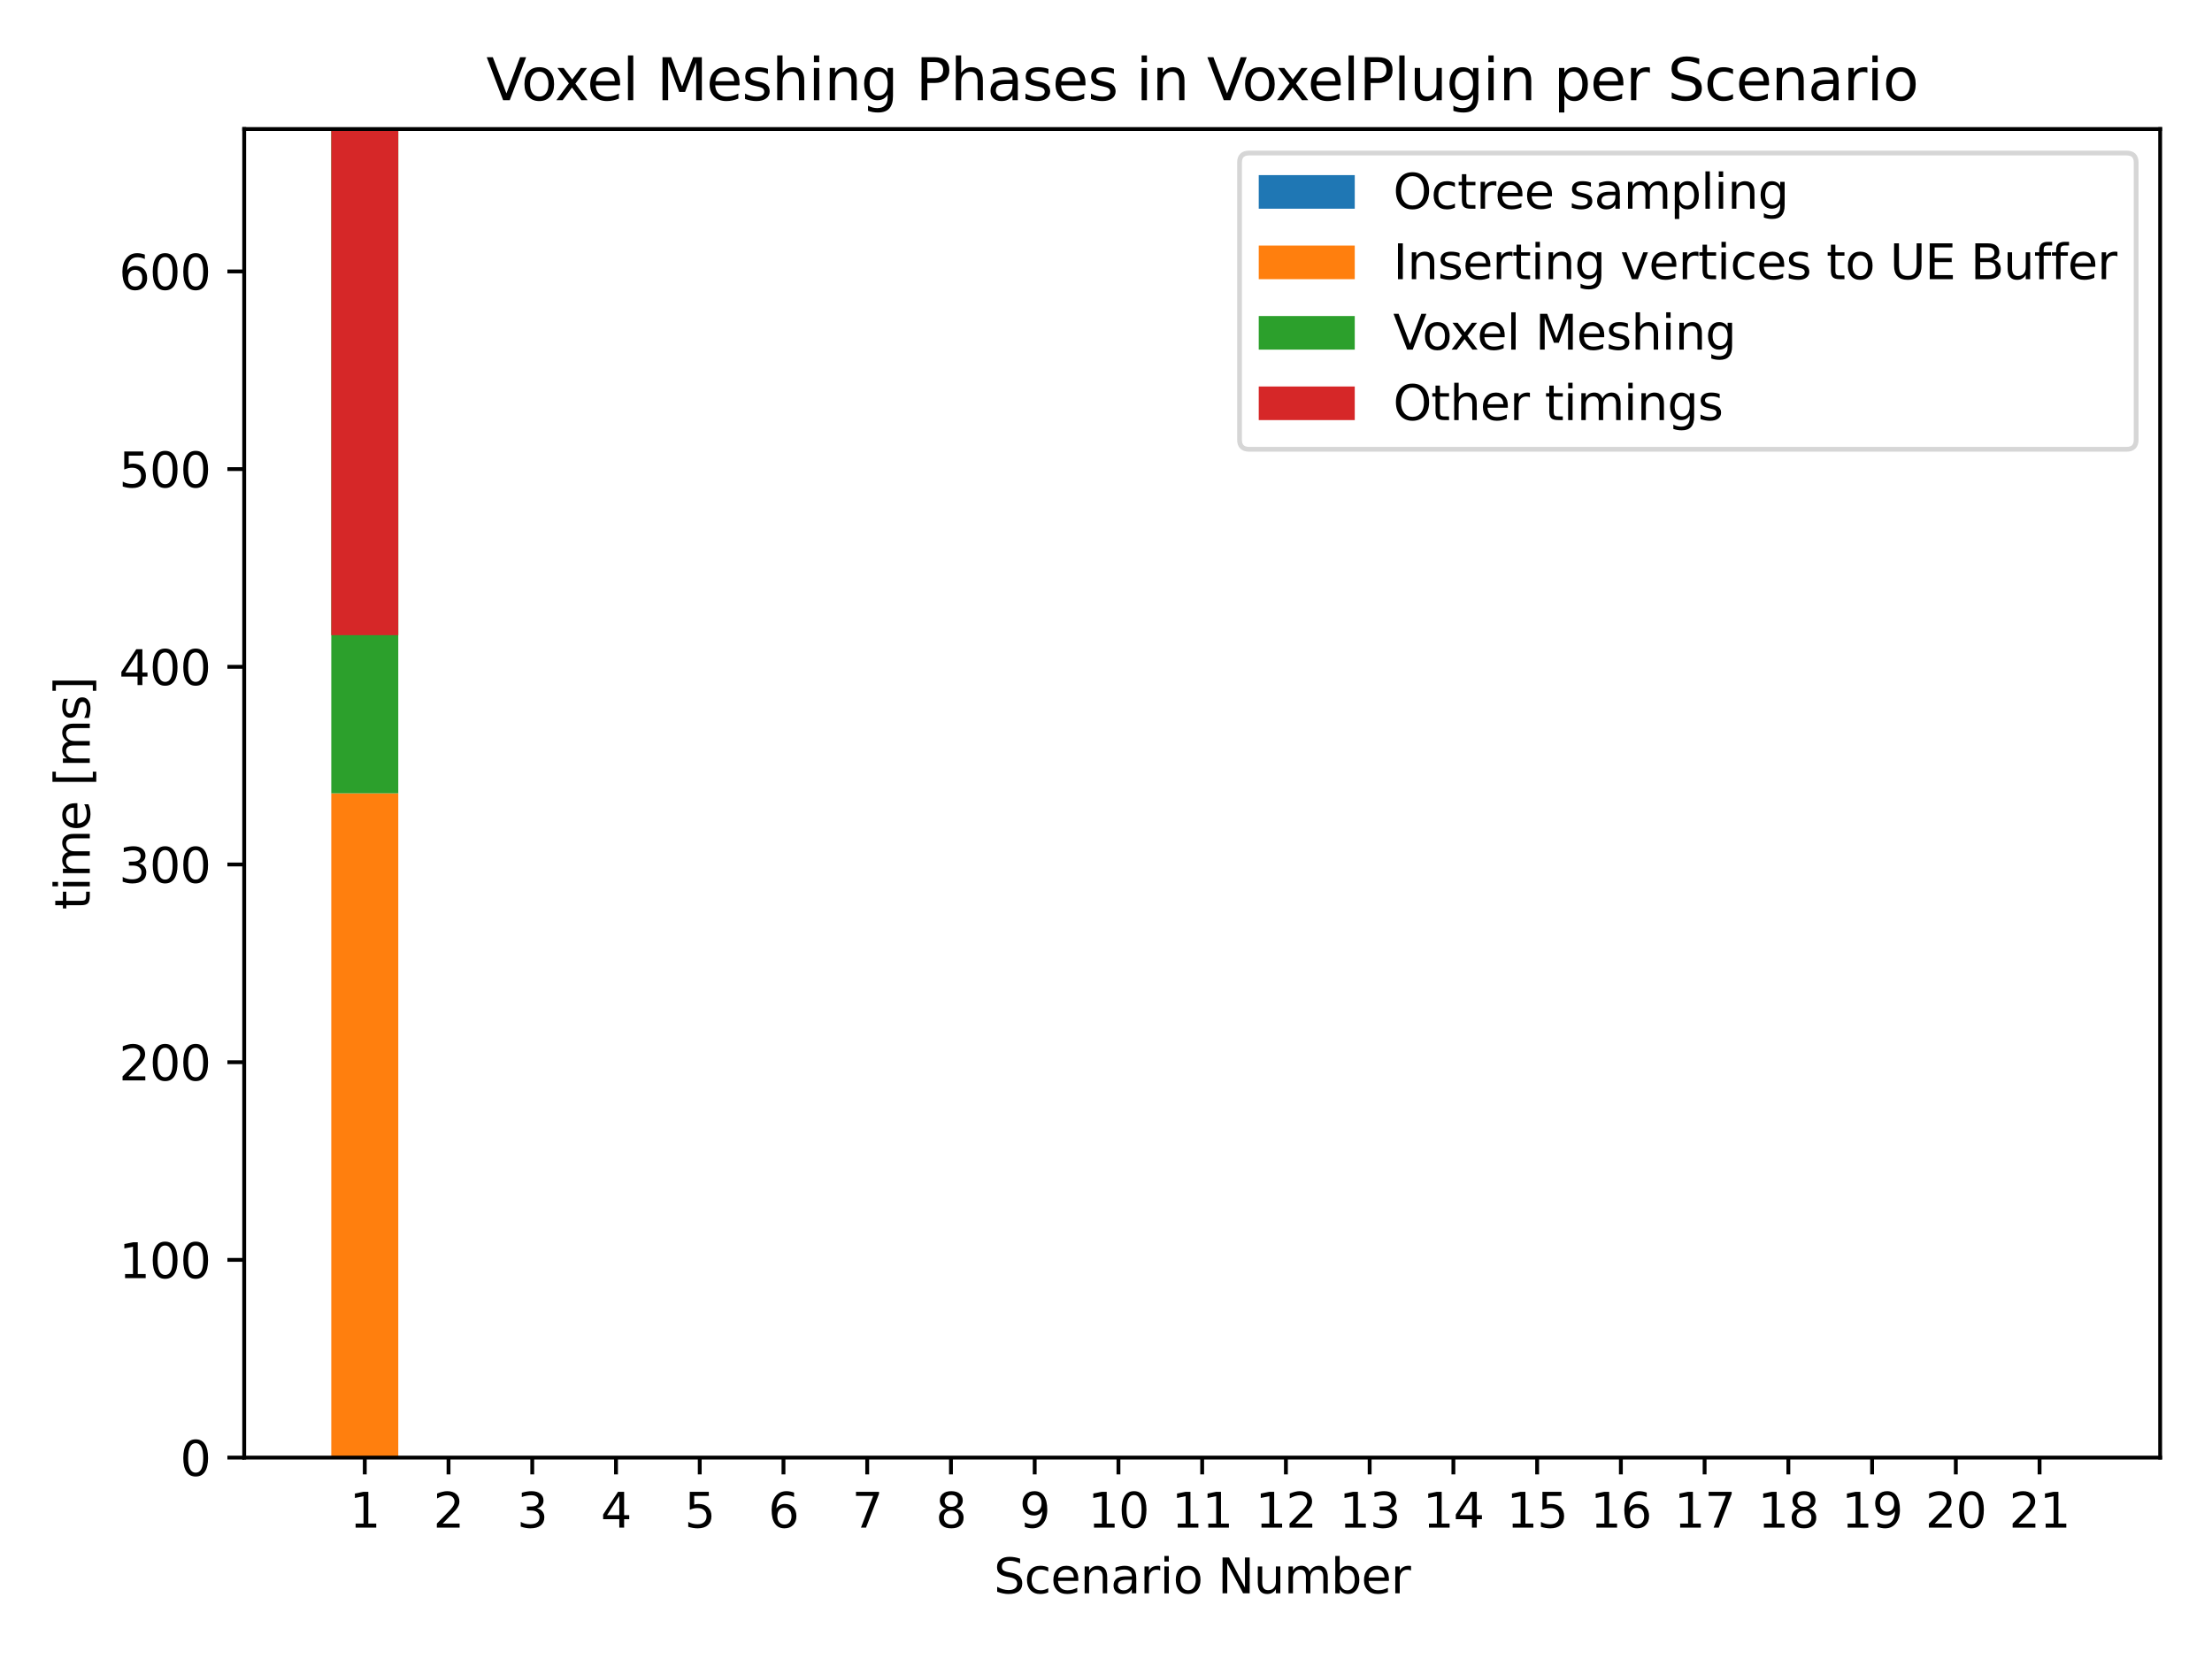 <?xml version="1.0" encoding="utf-8" standalone="no"?>
<!DOCTYPE svg PUBLIC "-//W3C//DTD SVG 1.1//EN"
  "http://www.w3.org/Graphics/SVG/1.1/DTD/svg11.dtd">
<svg xmlns:xlink="http://www.w3.org/1999/xlink" width="460.8pt" height="345.6pt" viewBox="0 0 460.8 345.6" xmlns="http://www.w3.org/2000/svg" version="1.1">
 <defs>
  <style type="text/css">*{stroke-linejoin: round; stroke-linecap: butt}</style>
 </defs>
 <g id="figure_1">
  <g id="patch_1">
   <path d="M 0 345.6 
L 460.8 345.6 
L 460.8 0 
L 0 0 
z
" style="fill: #ffffff"/>
  </g>
  <g id="axes_1">
   <g id="patch_2">
    <path d="M 50.87 303.64 
L 450 303.64 
L 450 26.88 
L 50.87 26.88 
z
" style="fill: #ffffff"/>
   </g>
   <g id="patch_3">
    <path d="M 69.012 132.32 
L 82.968 132.32 
L 82.968 132.32 
L 69.012 132.32 
z
" clip-path="url(#pa4655f1d2c)" style="fill: #1f77b4"/>
   </g>
   <g id="patch_4">
    <path d="M 69.012 303.64 
L 82.968 303.64 
L 82.968 303.64 
L 69.012 303.64 
z
" clip-path="url(#pa4655f1d2c)" style="fill: #1f77b4"/>
   </g>
   <g id="patch_5">
    <path d="M 69.012 303.64 
L 82.968 303.64 
L 82.968 303.64 
L 69.012 303.64 
z
" clip-path="url(#pa4655f1d2c)" style="fill: #1f77b4"/>
   </g>
   <g id="patch_6">
    <path d="M 69.012 303.64 
L 82.968 303.64 
L 82.968 303.64 
L 69.012 303.64 
z
" clip-path="url(#pa4655f1d2c)" style="fill: #1f77b4"/>
   </g>
   <g id="patch_7">
    <path d="M 69.012 303.64 
L 82.968 303.64 
L 82.968 303.64 
L 69.012 303.64 
z
" clip-path="url(#pa4655f1d2c)" style="fill: #1f77b4"/>
   </g>
   <g id="patch_8">
    <path d="M 69.012 303.64 
L 82.968 303.64 
L 82.968 303.64 
L 69.012 303.64 
z
" clip-path="url(#pa4655f1d2c)" style="fill: #1f77b4"/>
   </g>
   <g id="patch_9">
    <path d="M 69.012 303.64 
L 82.968 303.64 
L 82.968 303.64 
L 69.012 303.64 
z
" clip-path="url(#pa4655f1d2c)" style="fill: #1f77b4"/>
   </g>
   <g id="patch_10">
    <path d="M 69.012 303.64 
L 82.968 303.64 
L 82.968 303.64 
L 69.012 303.64 
z
" clip-path="url(#pa4655f1d2c)" style="fill: #1f77b4"/>
   </g>
   <g id="patch_11">
    <path d="M 69.012 303.64 
L 82.968 303.64 
L 82.968 303.64 
L 69.012 303.64 
z
" clip-path="url(#pa4655f1d2c)" style="fill: #1f77b4"/>
   </g>
   <g id="patch_12">
    <path d="M 69.012 303.64 
L 82.968 303.64 
L 82.968 303.64 
L 69.012 303.64 
z
" clip-path="url(#pa4655f1d2c)" style="fill: #1f77b4"/>
   </g>
   <g id="patch_13">
    <path d="M 69.012 303.64 
L 82.968 303.64 
L 82.968 303.64 
L 69.012 303.64 
z
" clip-path="url(#pa4655f1d2c)" style="fill: #1f77b4"/>
   </g>
   <g id="patch_14">
    <path d="M 69.012 303.64 
L 82.968 303.64 
L 82.968 303.64 
L 69.012 303.64 
z
" clip-path="url(#pa4655f1d2c)" style="fill: #1f77b4"/>
   </g>
   <g id="patch_15">
    <path d="M 69.012 303.64 
L 82.968 303.64 
L 82.968 303.64 
L 69.012 303.64 
z
" clip-path="url(#pa4655f1d2c)" style="fill: #1f77b4"/>
   </g>
   <g id="patch_16">
    <path d="M 69.012 303.64 
L 82.968 303.64 
L 82.968 303.64 
L 69.012 303.64 
z
" clip-path="url(#pa4655f1d2c)" style="fill: #1f77b4"/>
   </g>
   <g id="patch_17">
    <path d="M 69.012 303.64 
L 82.968 303.64 
L 82.968 303.64 
L 69.012 303.64 
z
" clip-path="url(#pa4655f1d2c)" style="fill: #1f77b4"/>
   </g>
   <g id="patch_18">
    <path d="M 69.012 303.64 
L 82.968 303.64 
L 82.968 303.64 
L 69.012 303.64 
z
" clip-path="url(#pa4655f1d2c)" style="fill: #1f77b4"/>
   </g>
   <g id="patch_19">
    <path d="M 69.012 303.64 
L 82.968 303.64 
L 82.968 303.64 
L 69.012 303.64 
z
" clip-path="url(#pa4655f1d2c)" style="fill: #1f77b4"/>
   </g>
   <g id="patch_20">
    <path d="M 69.012 303.64 
L 82.968 303.64 
L 82.968 303.64 
L 69.012 303.64 
z
" clip-path="url(#pa4655f1d2c)" style="fill: #1f77b4"/>
   </g>
   <g id="patch_21">
    <path d="M 69.012 303.64 
L 82.968 303.64 
L 82.968 303.64 
L 69.012 303.64 
z
" clip-path="url(#pa4655f1d2c)" style="fill: #1f77b4"/>
   </g>
   <g id="patch_22">
    <path d="M 69.012 303.64 
L 82.968 303.64 
L 82.968 303.64 
L 69.012 303.64 
z
" clip-path="url(#pa4655f1d2c)" style="fill: #1f77b4"/>
   </g>
   <g id="patch_23">
    <path d="M 69.012 303.64 
L 82.968 303.64 
L 82.968 303.64 
L 69.012 303.64 
z
" clip-path="url(#pa4655f1d2c)" style="fill: #1f77b4"/>
   </g>
   <g id="patch_24">
    <path d="M 69.012 303.64 
L 82.968 303.64 
L 82.968 165.26 
L 69.012 165.26 
z
" clip-path="url(#pa4655f1d2c)" style="fill: #ff7f0e"/>
   </g>
   <g id="patch_25">
    <path d="M 86.457 303.64 
L 100.412 303.64 
L 100.412 303.64 
L 86.457 303.64 
z
" clip-path="url(#pa4655f1d2c)" style="fill: #ff7f0e"/>
   </g>
   <g id="patch_26">
    <path d="M 103.901 303.64 
L 117.857 303.64 
L 117.857 303.64 
L 103.901 303.64 
z
" clip-path="url(#pa4655f1d2c)" style="fill: #ff7f0e"/>
   </g>
   <g id="patch_27">
    <path d="M 121.346 303.64 
L 135.301 303.64 
L 135.301 303.64 
L 121.346 303.64 
z
" clip-path="url(#pa4655f1d2c)" style="fill: #ff7f0e"/>
   </g>
   <g id="patch_28">
    <path d="M 138.79 303.64 
L 152.746 303.64 
L 152.746 303.64 
L 138.79 303.64 
z
" clip-path="url(#pa4655f1d2c)" style="fill: #ff7f0e"/>
   </g>
   <g id="patch_29">
    <path d="M 156.235 303.64 
L 170.19 303.64 
L 170.19 303.64 
L 156.235 303.64 
z
" clip-path="url(#pa4655f1d2c)" style="fill: #ff7f0e"/>
   </g>
   <g id="patch_30">
    <path d="M 173.679 303.64 
L 187.635 303.64 
L 187.635 303.64 
L 173.679 303.64 
z
" clip-path="url(#pa4655f1d2c)" style="fill: #ff7f0e"/>
   </g>
   <g id="patch_31">
    <path d="M 191.124 303.64 
L 205.079 303.64 
L 205.079 303.64 
L 191.124 303.64 
z
" clip-path="url(#pa4655f1d2c)" style="fill: #ff7f0e"/>
   </g>
   <g id="patch_32">
    <path d="M 208.568 303.64 
L 222.524 303.64 
L 222.524 303.64 
L 208.568 303.64 
z
" clip-path="url(#pa4655f1d2c)" style="fill: #ff7f0e"/>
   </g>
   <g id="patch_33">
    <path d="M 226.013 303.64 
L 239.968 303.64 
L 239.968 303.64 
L 226.013 303.64 
z
" clip-path="url(#pa4655f1d2c)" style="fill: #ff7f0e"/>
   </g>
   <g id="patch_34">
    <path d="M 243.457 303.64 
L 257.413 303.64 
L 257.413 303.64 
L 243.457 303.64 
z
" clip-path="url(#pa4655f1d2c)" style="fill: #ff7f0e"/>
   </g>
   <g id="patch_35">
    <path d="M 260.902 303.64 
L 274.857 303.64 
L 274.857 303.64 
L 260.902 303.64 
z
" clip-path="url(#pa4655f1d2c)" style="fill: #ff7f0e"/>
   </g>
   <g id="patch_36">
    <path d="M 278.346 303.64 
L 292.302 303.64 
L 292.302 303.64 
L 278.346 303.64 
z
" clip-path="url(#pa4655f1d2c)" style="fill: #ff7f0e"/>
   </g>
   <g id="patch_37">
    <path d="M 295.791 303.64 
L 309.746 303.64 
L 309.746 303.64 
L 295.791 303.64 
z
" clip-path="url(#pa4655f1d2c)" style="fill: #ff7f0e"/>
   </g>
   <g id="patch_38">
    <path d="M 313.235 303.64 
L 327.191 303.64 
L 327.191 303.64 
L 313.235 303.64 
z
" clip-path="url(#pa4655f1d2c)" style="fill: #ff7f0e"/>
   </g>
   <g id="patch_39">
    <path d="M 330.68 303.64 
L 344.635 303.64 
L 344.635 303.64 
L 330.68 303.64 
z
" clip-path="url(#pa4655f1d2c)" style="fill: #ff7f0e"/>
   </g>
   <g id="patch_40">
    <path d="M 348.124 303.64 
L 362.08 303.64 
L 362.08 303.64 
L 348.124 303.64 
z
" clip-path="url(#pa4655f1d2c)" style="fill: #ff7f0e"/>
   </g>
   <g id="patch_41">
    <path d="M 365.569 303.64 
L 379.524 303.64 
L 379.524 303.64 
L 365.569 303.64 
z
" clip-path="url(#pa4655f1d2c)" style="fill: #ff7f0e"/>
   </g>
   <g id="patch_42">
    <path d="M 383.013 303.64 
L 396.969 303.64 
L 396.969 303.64 
L 383.013 303.64 
z
" clip-path="url(#pa4655f1d2c)" style="fill: #ff7f0e"/>
   </g>
   <g id="patch_43">
    <path d="M 400.458 303.64 
L 414.413 303.64 
L 414.413 303.64 
L 400.458 303.64 
z
" clip-path="url(#pa4655f1d2c)" style="fill: #ff7f0e"/>
   </g>
   <g id="patch_44">
    <path d="M 417.902 303.64 
L 431.858 303.64 
L 431.858 303.64 
L 417.902 303.64 
z
" clip-path="url(#pa4655f1d2c)" style="fill: #ff7f0e"/>
   </g>
   <g id="patch_45">
    <path d="M 69.012 165.26 
L 82.968 165.26 
L 82.968 26.88 
L 69.012 26.88 
z
" clip-path="url(#pa4655f1d2c)" style="fill: #2ca02c"/>
   </g>
   <g id="patch_46">
    <path d="M 86.457 303.64 
L 100.412 303.64 
L 100.412 303.64 
L 86.457 303.64 
z
" clip-path="url(#pa4655f1d2c)" style="fill: #2ca02c"/>
   </g>
   <g id="patch_47">
    <path d="M 103.901 303.64 
L 117.857 303.64 
L 117.857 303.64 
L 103.901 303.64 
z
" clip-path="url(#pa4655f1d2c)" style="fill: #2ca02c"/>
   </g>
   <g id="patch_48">
    <path d="M 121.346 303.64 
L 135.301 303.64 
L 135.301 303.64 
L 121.346 303.64 
z
" clip-path="url(#pa4655f1d2c)" style="fill: #2ca02c"/>
   </g>
   <g id="patch_49">
    <path d="M 138.79 303.64 
L 152.746 303.64 
L 152.746 303.64 
L 138.79 303.64 
z
" clip-path="url(#pa4655f1d2c)" style="fill: #2ca02c"/>
   </g>
   <g id="patch_50">
    <path d="M 156.235 303.64 
L 170.19 303.64 
L 170.19 303.64 
L 156.235 303.64 
z
" clip-path="url(#pa4655f1d2c)" style="fill: #2ca02c"/>
   </g>
   <g id="patch_51">
    <path d="M 173.679 303.64 
L 187.635 303.64 
L 187.635 303.64 
L 173.679 303.64 
z
" clip-path="url(#pa4655f1d2c)" style="fill: #2ca02c"/>
   </g>
   <g id="patch_52">
    <path d="M 191.124 303.64 
L 205.079 303.64 
L 205.079 303.64 
L 191.124 303.64 
z
" clip-path="url(#pa4655f1d2c)" style="fill: #2ca02c"/>
   </g>
   <g id="patch_53">
    <path d="M 208.568 303.64 
L 222.524 303.64 
L 222.524 303.64 
L 208.568 303.64 
z
" clip-path="url(#pa4655f1d2c)" style="fill: #2ca02c"/>
   </g>
   <g id="patch_54">
    <path d="M 226.013 303.64 
L 239.968 303.64 
L 239.968 303.64 
L 226.013 303.64 
z
" clip-path="url(#pa4655f1d2c)" style="fill: #2ca02c"/>
   </g>
   <g id="patch_55">
    <path d="M 243.457 303.64 
L 257.413 303.64 
L 257.413 303.64 
L 243.457 303.64 
z
" clip-path="url(#pa4655f1d2c)" style="fill: #2ca02c"/>
   </g>
   <g id="patch_56">
    <path d="M 260.902 303.64 
L 274.857 303.64 
L 274.857 303.64 
L 260.902 303.64 
z
" clip-path="url(#pa4655f1d2c)" style="fill: #2ca02c"/>
   </g>
   <g id="patch_57">
    <path d="M 278.346 303.64 
L 292.302 303.64 
L 292.302 303.64 
L 278.346 303.64 
z
" clip-path="url(#pa4655f1d2c)" style="fill: #2ca02c"/>
   </g>
   <g id="patch_58">
    <path d="M 295.791 303.64 
L 309.746 303.64 
L 309.746 303.64 
L 295.791 303.64 
z
" clip-path="url(#pa4655f1d2c)" style="fill: #2ca02c"/>
   </g>
   <g id="patch_59">
    <path d="M 313.235 303.64 
L 327.191 303.64 
L 327.191 303.64 
L 313.235 303.64 
z
" clip-path="url(#pa4655f1d2c)" style="fill: #2ca02c"/>
   </g>
   <g id="patch_60">
    <path d="M 330.68 303.64 
L 344.635 303.64 
L 344.635 303.64 
L 330.68 303.64 
z
" clip-path="url(#pa4655f1d2c)" style="fill: #2ca02c"/>
   </g>
   <g id="patch_61">
    <path d="M 348.124 303.64 
L 362.08 303.64 
L 362.08 303.64 
L 348.124 303.64 
z
" clip-path="url(#pa4655f1d2c)" style="fill: #2ca02c"/>
   </g>
   <g id="patch_62">
    <path d="M 365.569 303.64 
L 379.524 303.64 
L 379.524 303.64 
L 365.569 303.64 
z
" clip-path="url(#pa4655f1d2c)" style="fill: #2ca02c"/>
   </g>
   <g id="patch_63">
    <path d="M 383.013 303.64 
L 396.969 303.64 
L 396.969 303.64 
L 383.013 303.64 
z
" clip-path="url(#pa4655f1d2c)" style="fill: #2ca02c"/>
   </g>
   <g id="patch_64">
    <path d="M 400.458 303.64 
L 414.413 303.64 
L 414.413 303.64 
L 400.458 303.64 
z
" clip-path="url(#pa4655f1d2c)" style="fill: #2ca02c"/>
   </g>
   <g id="patch_65">
    <path d="M 417.902 303.64 
L 431.858 303.64 
L 431.858 303.64 
L 417.902 303.64 
z
" clip-path="url(#pa4655f1d2c)" style="fill: #2ca02c"/>
   </g>
   <g id="patch_66">
    <path d="M 69.012 26.88 
L 82.968 26.88 
L 82.968 132.32 
L 69.012 132.32 
z
" clip-path="url(#pa4655f1d2c)" style="fill: #d62728"/>
   </g>
   <g id="patch_67">
    <path d="M 86.457 303.64 
L 100.412 303.64 
L 100.412 303.64 
L 86.457 303.64 
z
" clip-path="url(#pa4655f1d2c)" style="fill: #d62728"/>
   </g>
   <g id="patch_68">
    <path d="M 103.901 303.64 
L 117.857 303.64 
L 117.857 303.64 
L 103.901 303.64 
z
" clip-path="url(#pa4655f1d2c)" style="fill: #d62728"/>
   </g>
   <g id="patch_69">
    <path d="M 121.346 303.64 
L 135.301 303.64 
L 135.301 303.64 
L 121.346 303.64 
z
" clip-path="url(#pa4655f1d2c)" style="fill: #d62728"/>
   </g>
   <g id="patch_70">
    <path d="M 138.79 303.64 
L 152.746 303.64 
L 152.746 303.64 
L 138.79 303.64 
z
" clip-path="url(#pa4655f1d2c)" style="fill: #d62728"/>
   </g>
   <g id="patch_71">
    <path d="M 156.235 303.64 
L 170.19 303.64 
L 170.19 303.64 
L 156.235 303.64 
z
" clip-path="url(#pa4655f1d2c)" style="fill: #d62728"/>
   </g>
   <g id="patch_72">
    <path d="M 173.679 303.64 
L 187.635 303.64 
L 187.635 303.64 
L 173.679 303.64 
z
" clip-path="url(#pa4655f1d2c)" style="fill: #d62728"/>
   </g>
   <g id="patch_73">
    <path d="M 191.124 303.64 
L 205.079 303.64 
L 205.079 303.64 
L 191.124 303.64 
z
" clip-path="url(#pa4655f1d2c)" style="fill: #d62728"/>
   </g>
   <g id="patch_74">
    <path d="M 208.568 303.64 
L 222.524 303.64 
L 222.524 303.64 
L 208.568 303.64 
z
" clip-path="url(#pa4655f1d2c)" style="fill: #d62728"/>
   </g>
   <g id="patch_75">
    <path d="M 226.013 303.64 
L 239.968 303.64 
L 239.968 303.64 
L 226.013 303.64 
z
" clip-path="url(#pa4655f1d2c)" style="fill: #d62728"/>
   </g>
   <g id="patch_76">
    <path d="M 243.457 303.64 
L 257.413 303.64 
L 257.413 303.64 
L 243.457 303.64 
z
" clip-path="url(#pa4655f1d2c)" style="fill: #d62728"/>
   </g>
   <g id="patch_77">
    <path d="M 260.902 303.64 
L 274.857 303.64 
L 274.857 303.64 
L 260.902 303.64 
z
" clip-path="url(#pa4655f1d2c)" style="fill: #d62728"/>
   </g>
   <g id="patch_78">
    <path d="M 278.346 303.64 
L 292.302 303.64 
L 292.302 303.64 
L 278.346 303.64 
z
" clip-path="url(#pa4655f1d2c)" style="fill: #d62728"/>
   </g>
   <g id="patch_79">
    <path d="M 295.791 303.64 
L 309.746 303.64 
L 309.746 303.64 
L 295.791 303.64 
z
" clip-path="url(#pa4655f1d2c)" style="fill: #d62728"/>
   </g>
   <g id="patch_80">
    <path d="M 313.235 303.64 
L 327.191 303.64 
L 327.191 303.64 
L 313.235 303.64 
z
" clip-path="url(#pa4655f1d2c)" style="fill: #d62728"/>
   </g>
   <g id="patch_81">
    <path d="M 330.68 303.64 
L 344.635 303.64 
L 344.635 303.64 
L 330.68 303.64 
z
" clip-path="url(#pa4655f1d2c)" style="fill: #d62728"/>
   </g>
   <g id="patch_82">
    <path d="M 348.124 303.64 
L 362.08 303.64 
L 362.08 303.64 
L 348.124 303.64 
z
" clip-path="url(#pa4655f1d2c)" style="fill: #d62728"/>
   </g>
   <g id="patch_83">
    <path d="M 365.569 303.64 
L 379.524 303.64 
L 379.524 303.64 
L 365.569 303.64 
z
" clip-path="url(#pa4655f1d2c)" style="fill: #d62728"/>
   </g>
   <g id="patch_84">
    <path d="M 383.013 303.64 
L 396.969 303.64 
L 396.969 303.64 
L 383.013 303.64 
z
" clip-path="url(#pa4655f1d2c)" style="fill: #d62728"/>
   </g>
   <g id="patch_85">
    <path d="M 400.458 303.64 
L 414.413 303.64 
L 414.413 303.64 
L 400.458 303.64 
z
" clip-path="url(#pa4655f1d2c)" style="fill: #d62728"/>
   </g>
   <g id="patch_86">
    <path d="M 417.902 303.64 
L 431.858 303.64 
L 431.858 303.64 
L 417.902 303.64 
z
" clip-path="url(#pa4655f1d2c)" style="fill: #d62728"/>
   </g>
   <g id="matplotlib.axis_1">
    <g id="xtick_1">
     <g id="line2d_1">
      <defs>
       <path id="mac0615a63a" d="M 0 0 
L 0 3.5 
" style="stroke: #000000; stroke-width: 0.8"/>
      </defs>
      <g>
       <use xlink:href="#mac0615a63a" x="75.99" y="303.64" style="stroke: #000000; stroke-width: 0.8"/>
      </g>
     </g>
     <g id="text_1">
      <!-- 1 -->
      <g transform="translate(72.809 318.238) scale(0.1 -0.1)">
       <defs>
        <path id="DejaVuSans-31" d="M 794 531 
L 1825 531 
L 1825 4091 
L 703 3866 
L 703 4441 
L 1819 4666 
L 2450 4666 
L 2450 531 
L 3481 531 
L 3481 0 
L 794 0 
L 794 531 
z
" transform="scale(0.016)"/>
       </defs>
       <use xlink:href="#DejaVuSans-31"/>
      </g>
     </g>
    </g>
    <g id="xtick_2">
     <g id="line2d_2">
      <g>
       <use xlink:href="#mac0615a63a" x="93.435" y="303.64" style="stroke: #000000; stroke-width: 0.8"/>
      </g>
     </g>
     <g id="text_2">
      <!-- 2 -->
      <g transform="translate(90.253 318.238) scale(0.1 -0.1)">
       <defs>
        <path id="DejaVuSans-32" d="M 1228 531 
L 3431 531 
L 3431 0 
L 469 0 
L 469 531 
Q 828 903 1448 1529 
Q 2069 2156 2228 2338 
Q 2531 2678 2651 2914 
Q 2772 3150 2772 3378 
Q 2772 3750 2511 3984 
Q 2250 4219 1831 4219 
Q 1534 4219 1204 4116 
Q 875 4013 500 3803 
L 500 4441 
Q 881 4594 1212 4672 
Q 1544 4750 1819 4750 
Q 2544 4750 2975 4387 
Q 3406 4025 3406 3419 
Q 3406 3131 3298 2873 
Q 3191 2616 2906 2266 
Q 2828 2175 2409 1742 
Q 1991 1309 1228 531 
z
" transform="scale(0.016)"/>
       </defs>
       <use xlink:href="#DejaVuSans-32"/>
      </g>
     </g>
    </g>
    <g id="xtick_3">
     <g id="line2d_3">
      <g>
       <use xlink:href="#mac0615a63a" x="110.879" y="303.64" style="stroke: #000000; stroke-width: 0.8"/>
      </g>
     </g>
     <g id="text_3">
      <!-- 3 -->
      <g transform="translate(107.698 318.238) scale(0.1 -0.1)">
       <defs>
        <path id="DejaVuSans-33" d="M 2597 2516 
Q 3050 2419 3304 2112 
Q 3559 1806 3559 1356 
Q 3559 666 3084 287 
Q 2609 -91 1734 -91 
Q 1441 -91 1130 -33 
Q 819 25 488 141 
L 488 750 
Q 750 597 1062 519 
Q 1375 441 1716 441 
Q 2309 441 2620 675 
Q 2931 909 2931 1356 
Q 2931 1769 2642 2001 
Q 2353 2234 1838 2234 
L 1294 2234 
L 1294 2753 
L 1863 2753 
Q 2328 2753 2575 2939 
Q 2822 3125 2822 3475 
Q 2822 3834 2567 4026 
Q 2313 4219 1838 4219 
Q 1578 4219 1281 4162 
Q 984 4106 628 3988 
L 628 4550 
Q 988 4650 1302 4700 
Q 1616 4750 1894 4750 
Q 2613 4750 3031 4423 
Q 3450 4097 3450 3541 
Q 3450 3153 3228 2886 
Q 3006 2619 2597 2516 
z
" transform="scale(0.016)"/>
       </defs>
       <use xlink:href="#DejaVuSans-33"/>
      </g>
     </g>
    </g>
    <g id="xtick_4">
     <g id="line2d_4">
      <g>
       <use xlink:href="#mac0615a63a" x="128.324" y="303.64" style="stroke: #000000; stroke-width: 0.8"/>
      </g>
     </g>
     <g id="text_4">
      <!-- 4 -->
      <g transform="translate(125.142 318.238) scale(0.1 -0.1)">
       <defs>
        <path id="DejaVuSans-34" d="M 2419 4116 
L 825 1625 
L 2419 1625 
L 2419 4116 
z
M 2253 4666 
L 3047 4666 
L 3047 1625 
L 3713 1625 
L 3713 1100 
L 3047 1100 
L 3047 0 
L 2419 0 
L 2419 1100 
L 313 1100 
L 313 1709 
L 2253 4666 
z
" transform="scale(0.016)"/>
       </defs>
       <use xlink:href="#DejaVuSans-34"/>
      </g>
     </g>
    </g>
    <g id="xtick_5">
     <g id="line2d_5">
      <g>
       <use xlink:href="#mac0615a63a" x="145.768" y="303.64" style="stroke: #000000; stroke-width: 0.8"/>
      </g>
     </g>
     <g id="text_5">
      <!-- 5 -->
      <g transform="translate(142.587 318.238) scale(0.1 -0.1)">
       <defs>
        <path id="DejaVuSans-35" d="M 691 4666 
L 3169 4666 
L 3169 4134 
L 1269 4134 
L 1269 2991 
Q 1406 3038 1543 3061 
Q 1681 3084 1819 3084 
Q 2600 3084 3056 2656 
Q 3513 2228 3513 1497 
Q 3513 744 3044 326 
Q 2575 -91 1722 -91 
Q 1428 -91 1123 -41 
Q 819 9 494 109 
L 494 744 
Q 775 591 1075 516 
Q 1375 441 1709 441 
Q 2250 441 2565 725 
Q 2881 1009 2881 1497 
Q 2881 1984 2565 2268 
Q 2250 2553 1709 2553 
Q 1456 2553 1204 2497 
Q 953 2441 691 2322 
L 691 4666 
z
" transform="scale(0.016)"/>
       </defs>
       <use xlink:href="#DejaVuSans-35"/>
      </g>
     </g>
    </g>
    <g id="xtick_6">
     <g id="line2d_6">
      <g>
       <use xlink:href="#mac0615a63a" x="163.213" y="303.64" style="stroke: #000000; stroke-width: 0.8"/>
      </g>
     </g>
     <g id="text_6">
      <!-- 6 -->
      <g transform="translate(160.031 318.238) scale(0.1 -0.1)">
       <defs>
        <path id="DejaVuSans-36" d="M 2113 2584 
Q 1688 2584 1439 2293 
Q 1191 2003 1191 1497 
Q 1191 994 1439 701 
Q 1688 409 2113 409 
Q 2538 409 2786 701 
Q 3034 994 3034 1497 
Q 3034 2003 2786 2293 
Q 2538 2584 2113 2584 
z
M 3366 4563 
L 3366 3988 
Q 3128 4100 2886 4159 
Q 2644 4219 2406 4219 
Q 1781 4219 1451 3797 
Q 1122 3375 1075 2522 
Q 1259 2794 1537 2939 
Q 1816 3084 2150 3084 
Q 2853 3084 3261 2657 
Q 3669 2231 3669 1497 
Q 3669 778 3244 343 
Q 2819 -91 2113 -91 
Q 1303 -91 875 529 
Q 447 1150 447 2328 
Q 447 3434 972 4092 
Q 1497 4750 2381 4750 
Q 2619 4750 2861 4703 
Q 3103 4656 3366 4563 
z
" transform="scale(0.016)"/>
       </defs>
       <use xlink:href="#DejaVuSans-36"/>
      </g>
     </g>
    </g>
    <g id="xtick_7">
     <g id="line2d_7">
      <g>
       <use xlink:href="#mac0615a63a" x="180.657" y="303.64" style="stroke: #000000; stroke-width: 0.8"/>
      </g>
     </g>
     <g id="text_7">
      <!-- 7 -->
      <g transform="translate(177.476 318.238) scale(0.1 -0.1)">
       <defs>
        <path id="DejaVuSans-37" d="M 525 4666 
L 3525 4666 
L 3525 4397 
L 1831 0 
L 1172 0 
L 2766 4134 
L 525 4134 
L 525 4666 
z
" transform="scale(0.016)"/>
       </defs>
       <use xlink:href="#DejaVuSans-37"/>
      </g>
     </g>
    </g>
    <g id="xtick_8">
     <g id="line2d_8">
      <g>
       <use xlink:href="#mac0615a63a" x="198.102" y="303.64" style="stroke: #000000; stroke-width: 0.8"/>
      </g>
     </g>
     <g id="text_8">
      <!-- 8 -->
      <g transform="translate(194.92 318.238) scale(0.1 -0.1)">
       <defs>
        <path id="DejaVuSans-38" d="M 2034 2216 
Q 1584 2216 1326 1975 
Q 1069 1734 1069 1313 
Q 1069 891 1326 650 
Q 1584 409 2034 409 
Q 2484 409 2743 651 
Q 3003 894 3003 1313 
Q 3003 1734 2745 1975 
Q 2488 2216 2034 2216 
z
M 1403 2484 
Q 997 2584 770 2862 
Q 544 3141 544 3541 
Q 544 4100 942 4425 
Q 1341 4750 2034 4750 
Q 2731 4750 3128 4425 
Q 3525 4100 3525 3541 
Q 3525 3141 3298 2862 
Q 3072 2584 2669 2484 
Q 3125 2378 3379 2068 
Q 3634 1759 3634 1313 
Q 3634 634 3220 271 
Q 2806 -91 2034 -91 
Q 1263 -91 848 271 
Q 434 634 434 1313 
Q 434 1759 690 2068 
Q 947 2378 1403 2484 
z
M 1172 3481 
Q 1172 3119 1398 2916 
Q 1625 2713 2034 2713 
Q 2441 2713 2670 2916 
Q 2900 3119 2900 3481 
Q 2900 3844 2670 4047 
Q 2441 4250 2034 4250 
Q 1625 4250 1398 4047 
Q 1172 3844 1172 3481 
z
" transform="scale(0.016)"/>
       </defs>
       <use xlink:href="#DejaVuSans-38"/>
      </g>
     </g>
    </g>
    <g id="xtick_9">
     <g id="line2d_9">
      <g>
       <use xlink:href="#mac0615a63a" x="215.546" y="303.64" style="stroke: #000000; stroke-width: 0.8"/>
      </g>
     </g>
     <g id="text_9">
      <!-- 9 -->
      <g transform="translate(212.365 318.238) scale(0.1 -0.1)">
       <defs>
        <path id="DejaVuSans-39" d="M 703 97 
L 703 672 
Q 941 559 1184 500 
Q 1428 441 1663 441 
Q 2288 441 2617 861 
Q 2947 1281 2994 2138 
Q 2813 1869 2534 1725 
Q 2256 1581 1919 1581 
Q 1219 1581 811 2004 
Q 403 2428 403 3163 
Q 403 3881 828 4315 
Q 1253 4750 1959 4750 
Q 2769 4750 3195 4129 
Q 3622 3509 3622 2328 
Q 3622 1225 3098 567 
Q 2575 -91 1691 -91 
Q 1453 -91 1209 -44 
Q 966 3 703 97 
z
M 1959 2075 
Q 2384 2075 2632 2365 
Q 2881 2656 2881 3163 
Q 2881 3666 2632 3958 
Q 2384 4250 1959 4250 
Q 1534 4250 1286 3958 
Q 1038 3666 1038 3163 
Q 1038 2656 1286 2365 
Q 1534 2075 1959 2075 
z
" transform="scale(0.016)"/>
       </defs>
       <use xlink:href="#DejaVuSans-39"/>
      </g>
     </g>
    </g>
    <g id="xtick_10">
     <g id="line2d_10">
      <g>
       <use xlink:href="#mac0615a63a" x="232.991" y="303.64" style="stroke: #000000; stroke-width: 0.8"/>
      </g>
     </g>
     <g id="text_10">
      <!-- 10 -->
      <g transform="translate(226.628 318.238) scale(0.1 -0.1)">
       <defs>
        <path id="DejaVuSans-30" d="M 2034 4250 
Q 1547 4250 1301 3770 
Q 1056 3291 1056 2328 
Q 1056 1369 1301 889 
Q 1547 409 2034 409 
Q 2525 409 2770 889 
Q 3016 1369 3016 2328 
Q 3016 3291 2770 3770 
Q 2525 4250 2034 4250 
z
M 2034 4750 
Q 2819 4750 3233 4129 
Q 3647 3509 3647 2328 
Q 3647 1150 3233 529 
Q 2819 -91 2034 -91 
Q 1250 -91 836 529 
Q 422 1150 422 2328 
Q 422 3509 836 4129 
Q 1250 4750 2034 4750 
z
" transform="scale(0.016)"/>
       </defs>
       <use xlink:href="#DejaVuSans-31"/>
       <use xlink:href="#DejaVuSans-30" transform="translate(63.623 0)"/>
      </g>
     </g>
    </g>
    <g id="xtick_11">
     <g id="line2d_11">
      <g>
       <use xlink:href="#mac0615a63a" x="250.435" y="303.64" style="stroke: #000000; stroke-width: 0.8"/>
      </g>
     </g>
     <g id="text_11">
      <!-- 11 -->
      <g transform="translate(244.072 318.238) scale(0.1 -0.1)">
       <use xlink:href="#DejaVuSans-31"/>
       <use xlink:href="#DejaVuSans-31" transform="translate(63.623 0)"/>
      </g>
     </g>
    </g>
    <g id="xtick_12">
     <g id="line2d_12">
      <g>
       <use xlink:href="#mac0615a63a" x="267.879" y="303.64" style="stroke: #000000; stroke-width: 0.8"/>
      </g>
     </g>
     <g id="text_12">
      <!-- 12 -->
      <g transform="translate(261.517 318.238) scale(0.1 -0.1)">
       <use xlink:href="#DejaVuSans-31"/>
       <use xlink:href="#DejaVuSans-32" transform="translate(63.623 0)"/>
      </g>
     </g>
    </g>
    <g id="xtick_13">
     <g id="line2d_13">
      <g>
       <use xlink:href="#mac0615a63a" x="285.324" y="303.64" style="stroke: #000000; stroke-width: 0.8"/>
      </g>
     </g>
     <g id="text_13">
      <!-- 13 -->
      <g transform="translate(278.961 318.238) scale(0.1 -0.1)">
       <use xlink:href="#DejaVuSans-31"/>
       <use xlink:href="#DejaVuSans-33" transform="translate(63.623 0)"/>
      </g>
     </g>
    </g>
    <g id="xtick_14">
     <g id="line2d_14">
      <g>
       <use xlink:href="#mac0615a63a" x="302.768" y="303.64" style="stroke: #000000; stroke-width: 0.8"/>
      </g>
     </g>
     <g id="text_14">
      <!-- 14 -->
      <g transform="translate(296.406 318.238) scale(0.1 -0.1)">
       <use xlink:href="#DejaVuSans-31"/>
       <use xlink:href="#DejaVuSans-34" transform="translate(63.623 0)"/>
      </g>
     </g>
    </g>
    <g id="xtick_15">
     <g id="line2d_15">
      <g>
       <use xlink:href="#mac0615a63a" x="320.213" y="303.64" style="stroke: #000000; stroke-width: 0.8"/>
      </g>
     </g>
     <g id="text_15">
      <!-- 15 -->
      <g transform="translate(313.85 318.238) scale(0.1 -0.1)">
       <use xlink:href="#DejaVuSans-31"/>
       <use xlink:href="#DejaVuSans-35" transform="translate(63.623 0)"/>
      </g>
     </g>
    </g>
    <g id="xtick_16">
     <g id="line2d_16">
      <g>
       <use xlink:href="#mac0615a63a" x="337.657" y="303.64" style="stroke: #000000; stroke-width: 0.8"/>
      </g>
     </g>
     <g id="text_16">
      <!-- 16 -->
      <g transform="translate(331.295 318.238) scale(0.1 -0.1)">
       <use xlink:href="#DejaVuSans-31"/>
       <use xlink:href="#DejaVuSans-36" transform="translate(63.623 0)"/>
      </g>
     </g>
    </g>
    <g id="xtick_17">
     <g id="line2d_17">
      <g>
       <use xlink:href="#mac0615a63a" x="355.102" y="303.64" style="stroke: #000000; stroke-width: 0.8"/>
      </g>
     </g>
     <g id="text_17">
      <!-- 17 -->
      <g transform="translate(348.739 318.238) scale(0.1 -0.1)">
       <use xlink:href="#DejaVuSans-31"/>
       <use xlink:href="#DejaVuSans-37" transform="translate(63.623 0)"/>
      </g>
     </g>
    </g>
    <g id="xtick_18">
     <g id="line2d_18">
      <g>
       <use xlink:href="#mac0615a63a" x="372.546" y="303.64" style="stroke: #000000; stroke-width: 0.8"/>
      </g>
     </g>
     <g id="text_18">
      <!-- 18 -->
      <g transform="translate(366.184 318.238) scale(0.1 -0.1)">
       <use xlink:href="#DejaVuSans-31"/>
       <use xlink:href="#DejaVuSans-38" transform="translate(63.623 0)"/>
      </g>
     </g>
    </g>
    <g id="xtick_19">
     <g id="line2d_19">
      <g>
       <use xlink:href="#mac0615a63a" x="389.991" y="303.64" style="stroke: #000000; stroke-width: 0.8"/>
      </g>
     </g>
     <g id="text_19">
      <!-- 19 -->
      <g transform="translate(383.628 318.238) scale(0.1 -0.1)">
       <use xlink:href="#DejaVuSans-31"/>
       <use xlink:href="#DejaVuSans-39" transform="translate(63.623 0)"/>
      </g>
     </g>
    </g>
    <g id="xtick_20">
     <g id="line2d_20">
      <g>
       <use xlink:href="#mac0615a63a" x="407.435" y="303.64" style="stroke: #000000; stroke-width: 0.8"/>
      </g>
     </g>
     <g id="text_20">
      <!-- 20 -->
      <g transform="translate(401.073 318.238) scale(0.1 -0.1)">
       <use xlink:href="#DejaVuSans-32"/>
       <use xlink:href="#DejaVuSans-30" transform="translate(63.623 0)"/>
      </g>
     </g>
    </g>
    <g id="xtick_21">
     <g id="line2d_21">
      <g>
       <use xlink:href="#mac0615a63a" x="424.88" y="303.64" style="stroke: #000000; stroke-width: 0.8"/>
      </g>
     </g>
     <g id="text_21">
      <!-- 21 -->
      <g transform="translate(418.517 318.238) scale(0.1 -0.1)">
       <use xlink:href="#DejaVuSans-32"/>
       <use xlink:href="#DejaVuSans-31" transform="translate(63.623 0)"/>
      </g>
     </g>
    </g>
    <g id="text_22">
     <!-- Scenario Number -->
     <g transform="translate(207.023 331.917) scale(0.1 -0.1)">
      <defs>
       <path id="DejaVuSans-53" d="M 3425 4513 
L 3425 3897 
Q 3066 4069 2747 4153 
Q 2428 4238 2131 4238 
Q 1616 4238 1336 4038 
Q 1056 3838 1056 3469 
Q 1056 3159 1242 3001 
Q 1428 2844 1947 2747 
L 2328 2669 
Q 3034 2534 3370 2195 
Q 3706 1856 3706 1288 
Q 3706 609 3251 259 
Q 2797 -91 1919 -91 
Q 1588 -91 1214 -16 
Q 841 59 441 206 
L 441 856 
Q 825 641 1194 531 
Q 1563 422 1919 422 
Q 2459 422 2753 634 
Q 3047 847 3047 1241 
Q 3047 1584 2836 1778 
Q 2625 1972 2144 2069 
L 1759 2144 
Q 1053 2284 737 2584 
Q 422 2884 422 3419 
Q 422 4038 858 4394 
Q 1294 4750 2059 4750 
Q 2388 4750 2728 4690 
Q 3069 4631 3425 4513 
z
" transform="scale(0.016)"/>
       <path id="DejaVuSans-63" d="M 3122 3366 
L 3122 2828 
Q 2878 2963 2633 3030 
Q 2388 3097 2138 3097 
Q 1578 3097 1268 2742 
Q 959 2388 959 1747 
Q 959 1106 1268 751 
Q 1578 397 2138 397 
Q 2388 397 2633 464 
Q 2878 531 3122 666 
L 3122 134 
Q 2881 22 2623 -34 
Q 2366 -91 2075 -91 
Q 1284 -91 818 406 
Q 353 903 353 1747 
Q 353 2603 823 3093 
Q 1294 3584 2113 3584 
Q 2378 3584 2631 3529 
Q 2884 3475 3122 3366 
z
" transform="scale(0.016)"/>
       <path id="DejaVuSans-65" d="M 3597 1894 
L 3597 1613 
L 953 1613 
Q 991 1019 1311 708 
Q 1631 397 2203 397 
Q 2534 397 2845 478 
Q 3156 559 3463 722 
L 3463 178 
Q 3153 47 2828 -22 
Q 2503 -91 2169 -91 
Q 1331 -91 842 396 
Q 353 884 353 1716 
Q 353 2575 817 3079 
Q 1281 3584 2069 3584 
Q 2775 3584 3186 3129 
Q 3597 2675 3597 1894 
z
M 3022 2063 
Q 3016 2534 2758 2815 
Q 2500 3097 2075 3097 
Q 1594 3097 1305 2825 
Q 1016 2553 972 2059 
L 3022 2063 
z
" transform="scale(0.016)"/>
       <path id="DejaVuSans-6e" d="M 3513 2113 
L 3513 0 
L 2938 0 
L 2938 2094 
Q 2938 2591 2744 2837 
Q 2550 3084 2163 3084 
Q 1697 3084 1428 2787 
Q 1159 2491 1159 1978 
L 1159 0 
L 581 0 
L 581 3500 
L 1159 3500 
L 1159 2956 
Q 1366 3272 1645 3428 
Q 1925 3584 2291 3584 
Q 2894 3584 3203 3211 
Q 3513 2838 3513 2113 
z
" transform="scale(0.016)"/>
       <path id="DejaVuSans-61" d="M 2194 1759 
Q 1497 1759 1228 1600 
Q 959 1441 959 1056 
Q 959 750 1161 570 
Q 1363 391 1709 391 
Q 2188 391 2477 730 
Q 2766 1069 2766 1631 
L 2766 1759 
L 2194 1759 
z
M 3341 1997 
L 3341 0 
L 2766 0 
L 2766 531 
Q 2569 213 2275 61 
Q 1981 -91 1556 -91 
Q 1019 -91 701 211 
Q 384 513 384 1019 
Q 384 1609 779 1909 
Q 1175 2209 1959 2209 
L 2766 2209 
L 2766 2266 
Q 2766 2663 2505 2880 
Q 2244 3097 1772 3097 
Q 1472 3097 1187 3025 
Q 903 2953 641 2809 
L 641 3341 
Q 956 3463 1253 3523 
Q 1550 3584 1831 3584 
Q 2591 3584 2966 3190 
Q 3341 2797 3341 1997 
z
" transform="scale(0.016)"/>
       <path id="DejaVuSans-72" d="M 2631 2963 
Q 2534 3019 2420 3045 
Q 2306 3072 2169 3072 
Q 1681 3072 1420 2755 
Q 1159 2438 1159 1844 
L 1159 0 
L 581 0 
L 581 3500 
L 1159 3500 
L 1159 2956 
Q 1341 3275 1631 3429 
Q 1922 3584 2338 3584 
Q 2397 3584 2469 3576 
Q 2541 3569 2628 3553 
L 2631 2963 
z
" transform="scale(0.016)"/>
       <path id="DejaVuSans-69" d="M 603 3500 
L 1178 3500 
L 1178 0 
L 603 0 
L 603 3500 
z
M 603 4863 
L 1178 4863 
L 1178 4134 
L 603 4134 
L 603 4863 
z
" transform="scale(0.016)"/>
       <path id="DejaVuSans-6f" d="M 1959 3097 
Q 1497 3097 1228 2736 
Q 959 2375 959 1747 
Q 959 1119 1226 758 
Q 1494 397 1959 397 
Q 2419 397 2687 759 
Q 2956 1122 2956 1747 
Q 2956 2369 2687 2733 
Q 2419 3097 1959 3097 
z
M 1959 3584 
Q 2709 3584 3137 3096 
Q 3566 2609 3566 1747 
Q 3566 888 3137 398 
Q 2709 -91 1959 -91 
Q 1206 -91 779 398 
Q 353 888 353 1747 
Q 353 2609 779 3096 
Q 1206 3584 1959 3584 
z
" transform="scale(0.016)"/>
       <path id="DejaVuSans-20" transform="scale(0.016)"/>
       <path id="DejaVuSans-4e" d="M 628 4666 
L 1478 4666 
L 3547 763 
L 3547 4666 
L 4159 4666 
L 4159 0 
L 3309 0 
L 1241 3903 
L 1241 0 
L 628 0 
L 628 4666 
z
" transform="scale(0.016)"/>
       <path id="DejaVuSans-75" d="M 544 1381 
L 544 3500 
L 1119 3500 
L 1119 1403 
Q 1119 906 1312 657 
Q 1506 409 1894 409 
Q 2359 409 2629 706 
Q 2900 1003 2900 1516 
L 2900 3500 
L 3475 3500 
L 3475 0 
L 2900 0 
L 2900 538 
Q 2691 219 2414 64 
Q 2138 -91 1772 -91 
Q 1169 -91 856 284 
Q 544 659 544 1381 
z
M 1991 3584 
L 1991 3584 
z
" transform="scale(0.016)"/>
       <path id="DejaVuSans-6d" d="M 3328 2828 
Q 3544 3216 3844 3400 
Q 4144 3584 4550 3584 
Q 5097 3584 5394 3201 
Q 5691 2819 5691 2113 
L 5691 0 
L 5113 0 
L 5113 2094 
Q 5113 2597 4934 2840 
Q 4756 3084 4391 3084 
Q 3944 3084 3684 2787 
Q 3425 2491 3425 1978 
L 3425 0 
L 2847 0 
L 2847 2094 
Q 2847 2600 2669 2842 
Q 2491 3084 2119 3084 
Q 1678 3084 1418 2786 
Q 1159 2488 1159 1978 
L 1159 0 
L 581 0 
L 581 3500 
L 1159 3500 
L 1159 2956 
Q 1356 3278 1631 3431 
Q 1906 3584 2284 3584 
Q 2666 3584 2933 3390 
Q 3200 3197 3328 2828 
z
" transform="scale(0.016)"/>
       <path id="DejaVuSans-62" d="M 3116 1747 
Q 3116 2381 2855 2742 
Q 2594 3103 2138 3103 
Q 1681 3103 1420 2742 
Q 1159 2381 1159 1747 
Q 1159 1113 1420 752 
Q 1681 391 2138 391 
Q 2594 391 2855 752 
Q 3116 1113 3116 1747 
z
M 1159 2969 
Q 1341 3281 1617 3432 
Q 1894 3584 2278 3584 
Q 2916 3584 3314 3078 
Q 3713 2572 3713 1747 
Q 3713 922 3314 415 
Q 2916 -91 2278 -91 
Q 1894 -91 1617 61 
Q 1341 213 1159 525 
L 1159 0 
L 581 0 
L 581 4863 
L 1159 4863 
L 1159 2969 
z
" transform="scale(0.016)"/>
      </defs>
      <use xlink:href="#DejaVuSans-53"/>
      <use xlink:href="#DejaVuSans-63" transform="translate(63.477 0)"/>
      <use xlink:href="#DejaVuSans-65" transform="translate(118.457 0)"/>
      <use xlink:href="#DejaVuSans-6e" transform="translate(179.98 0)"/>
      <use xlink:href="#DejaVuSans-61" transform="translate(243.359 0)"/>
      <use xlink:href="#DejaVuSans-72" transform="translate(304.639 0)"/>
      <use xlink:href="#DejaVuSans-69" transform="translate(345.752 0)"/>
      <use xlink:href="#DejaVuSans-6f" transform="translate(373.535 0)"/>
      <use xlink:href="#DejaVuSans-20" transform="translate(434.717 0)"/>
      <use xlink:href="#DejaVuSans-4e" transform="translate(466.504 0)"/>
      <use xlink:href="#DejaVuSans-75" transform="translate(541.309 0)"/>
      <use xlink:href="#DejaVuSans-6d" transform="translate(604.688 0)"/>
      <use xlink:href="#DejaVuSans-62" transform="translate(702.1 0)"/>
      <use xlink:href="#DejaVuSans-65" transform="translate(765.576 0)"/>
      <use xlink:href="#DejaVuSans-72" transform="translate(827.1 0)"/>
     </g>
    </g>
   </g>
   <g id="matplotlib.axis_2">
    <g id="ytick_1">
     <g id="line2d_22">
      <defs>
       <path id="m344227cd81" d="M 0 0 
L -3.5 0 
" style="stroke: #000000; stroke-width: 0.8"/>
      </defs>
      <g>
       <use xlink:href="#m344227cd81" x="50.87" y="303.64" style="stroke: #000000; stroke-width: 0.8"/>
      </g>
     </g>
     <g id="text_23">
      <!-- 0 -->
      <g transform="translate(37.508 307.439) scale(0.1 -0.1)">
       <use xlink:href="#DejaVuSans-30"/>
      </g>
     </g>
    </g>
    <g id="ytick_2">
     <g id="line2d_23">
      <g>
       <use xlink:href="#m344227cd81" x="50.87" y="262.457" style="stroke: #000000; stroke-width: 0.8"/>
      </g>
     </g>
     <g id="text_24">
      <!-- 100 -->
      <g transform="translate(24.782 266.256) scale(0.1 -0.1)">
       <use xlink:href="#DejaVuSans-31"/>
       <use xlink:href="#DejaVuSans-30" transform="translate(63.623 0)"/>
       <use xlink:href="#DejaVuSans-30" transform="translate(127.246 0)"/>
      </g>
     </g>
    </g>
    <g id="ytick_3">
     <g id="line2d_24">
      <g>
       <use xlink:href="#m344227cd81" x="50.87" y="221.274" style="stroke: #000000; stroke-width: 0.8"/>
      </g>
     </g>
     <g id="text_25">
      <!-- 200 -->
      <g transform="translate(24.782 225.073) scale(0.1 -0.1)">
       <use xlink:href="#DejaVuSans-32"/>
       <use xlink:href="#DejaVuSans-30" transform="translate(63.623 0)"/>
       <use xlink:href="#DejaVuSans-30" transform="translate(127.246 0)"/>
      </g>
     </g>
    </g>
    <g id="ytick_4">
     <g id="line2d_25">
      <g>
       <use xlink:href="#m344227cd81" x="50.87" y="180.09" style="stroke: #000000; stroke-width: 0.8"/>
      </g>
     </g>
     <g id="text_26">
      <!-- 300 -->
      <g transform="translate(24.782 183.89) scale(0.1 -0.1)">
       <use xlink:href="#DejaVuSans-33"/>
       <use xlink:href="#DejaVuSans-30" transform="translate(63.623 0)"/>
       <use xlink:href="#DejaVuSans-30" transform="translate(127.246 0)"/>
      </g>
     </g>
    </g>
    <g id="ytick_5">
     <g id="line2d_26">
      <g>
       <use xlink:href="#m344227cd81" x="50.87" y="138.907" style="stroke: #000000; stroke-width: 0.8"/>
      </g>
     </g>
     <g id="text_27">
      <!-- 400 -->
      <g transform="translate(24.782 142.707) scale(0.1 -0.1)">
       <use xlink:href="#DejaVuSans-34"/>
       <use xlink:href="#DejaVuSans-30" transform="translate(63.623 0)"/>
       <use xlink:href="#DejaVuSans-30" transform="translate(127.246 0)"/>
      </g>
     </g>
    </g>
    <g id="ytick_6">
     <g id="line2d_27">
      <g>
       <use xlink:href="#m344227cd81" x="50.87" y="97.724" style="stroke: #000000; stroke-width: 0.8"/>
      </g>
     </g>
     <g id="text_28">
      <!-- 500 -->
      <g transform="translate(24.782 101.523) scale(0.1 -0.1)">
       <use xlink:href="#DejaVuSans-35"/>
       <use xlink:href="#DejaVuSans-30" transform="translate(63.623 0)"/>
       <use xlink:href="#DejaVuSans-30" transform="translate(127.246 0)"/>
      </g>
     </g>
    </g>
    <g id="ytick_7">
     <g id="line2d_28">
      <g>
       <use xlink:href="#m344227cd81" x="50.87" y="56.541" style="stroke: #000000; stroke-width: 0.8"/>
      </g>
     </g>
     <g id="text_29">
      <!-- 600 -->
      <g transform="translate(24.782 60.34) scale(0.1 -0.1)">
       <use xlink:href="#DejaVuSans-36"/>
       <use xlink:href="#DejaVuSans-30" transform="translate(63.623 0)"/>
       <use xlink:href="#DejaVuSans-30" transform="translate(127.246 0)"/>
      </g>
     </g>
    </g>
    <g id="text_30">
     <!-- time [ms] -->
     <g transform="translate(18.703 189.522) rotate(-90) scale(0.1 -0.1)">
      <defs>
       <path id="DejaVuSans-74" d="M 1172 4494 
L 1172 3500 
L 2356 3500 
L 2356 3053 
L 1172 3053 
L 1172 1153 
Q 1172 725 1289 603 
Q 1406 481 1766 481 
L 2356 481 
L 2356 0 
L 1766 0 
Q 1100 0 847 248 
Q 594 497 594 1153 
L 594 3053 
L 172 3053 
L 172 3500 
L 594 3500 
L 594 4494 
L 1172 4494 
z
" transform="scale(0.016)"/>
       <path id="DejaVuSans-5b" d="M 550 4863 
L 1875 4863 
L 1875 4416 
L 1125 4416 
L 1125 -397 
L 1875 -397 
L 1875 -844 
L 550 -844 
L 550 4863 
z
" transform="scale(0.016)"/>
       <path id="DejaVuSans-73" d="M 2834 3397 
L 2834 2853 
Q 2591 2978 2328 3040 
Q 2066 3103 1784 3103 
Q 1356 3103 1142 2972 
Q 928 2841 928 2578 
Q 928 2378 1081 2264 
Q 1234 2150 1697 2047 
L 1894 2003 
Q 2506 1872 2764 1633 
Q 3022 1394 3022 966 
Q 3022 478 2636 193 
Q 2250 -91 1575 -91 
Q 1294 -91 989 -36 
Q 684 19 347 128 
L 347 722 
Q 666 556 975 473 
Q 1284 391 1588 391 
Q 1994 391 2212 530 
Q 2431 669 2431 922 
Q 2431 1156 2273 1281 
Q 2116 1406 1581 1522 
L 1381 1569 
Q 847 1681 609 1914 
Q 372 2147 372 2553 
Q 372 3047 722 3315 
Q 1072 3584 1716 3584 
Q 2034 3584 2315 3537 
Q 2597 3491 2834 3397 
z
" transform="scale(0.016)"/>
       <path id="DejaVuSans-5d" d="M 1947 4863 
L 1947 -844 
L 622 -844 
L 622 -397 
L 1369 -397 
L 1369 4416 
L 622 4416 
L 622 4863 
L 1947 4863 
z
" transform="scale(0.016)"/>
      </defs>
      <use xlink:href="#DejaVuSans-74"/>
      <use xlink:href="#DejaVuSans-69" transform="translate(39.209 0)"/>
      <use xlink:href="#DejaVuSans-6d" transform="translate(66.992 0)"/>
      <use xlink:href="#DejaVuSans-65" transform="translate(164.404 0)"/>
      <use xlink:href="#DejaVuSans-20" transform="translate(225.928 0)"/>
      <use xlink:href="#DejaVuSans-5b" transform="translate(257.715 0)"/>
      <use xlink:href="#DejaVuSans-6d" transform="translate(296.729 0)"/>
      <use xlink:href="#DejaVuSans-73" transform="translate(394.141 0)"/>
      <use xlink:href="#DejaVuSans-5d" transform="translate(446.24 0)"/>
     </g>
    </g>
   </g>
   <g id="patch_87">
    <path d="M 50.87 303.64 
L 50.87 26.88 
" style="fill: none; stroke: #000000; stroke-width: 0.8; stroke-linejoin: miter; stroke-linecap: square"/>
   </g>
   <g id="patch_88">
    <path d="M 450 303.64 
L 450 26.88 
" style="fill: none; stroke: #000000; stroke-width: 0.8; stroke-linejoin: miter; stroke-linecap: square"/>
   </g>
   <g id="patch_89">
    <path d="M 50.87 303.64 
L 450 303.64 
" style="fill: none; stroke: #000000; stroke-width: 0.8; stroke-linejoin: miter; stroke-linecap: square"/>
   </g>
   <g id="patch_90">
    <path d="M 50.87 26.88 
L 450 26.88 
" style="fill: none; stroke: #000000; stroke-width: 0.8; stroke-linejoin: miter; stroke-linecap: square"/>
   </g>
   <g id="text_31">
    <!-- Voxel Meshing Phases in VoxelPlugin per Scenario -->
    <g transform="translate(101.3 20.88) scale(0.12 -0.12)">
     <defs>
      <path id="DejaVuSans-56" d="M 1831 0 
L 50 4666 
L 709 4666 
L 2188 738 
L 3669 4666 
L 4325 4666 
L 2547 0 
L 1831 0 
z
" transform="scale(0.016)"/>
      <path id="DejaVuSans-78" d="M 3513 3500 
L 2247 1797 
L 3578 0 
L 2900 0 
L 1881 1375 
L 863 0 
L 184 0 
L 1544 1831 
L 300 3500 
L 978 3500 
L 1906 2253 
L 2834 3500 
L 3513 3500 
z
" transform="scale(0.016)"/>
      <path id="DejaVuSans-6c" d="M 603 4863 
L 1178 4863 
L 1178 0 
L 603 0 
L 603 4863 
z
" transform="scale(0.016)"/>
      <path id="DejaVuSans-4d" d="M 628 4666 
L 1569 4666 
L 2759 1491 
L 3956 4666 
L 4897 4666 
L 4897 0 
L 4281 0 
L 4281 4097 
L 3078 897 
L 2444 897 
L 1241 4097 
L 1241 0 
L 628 0 
L 628 4666 
z
" transform="scale(0.016)"/>
      <path id="DejaVuSans-68" d="M 3513 2113 
L 3513 0 
L 2938 0 
L 2938 2094 
Q 2938 2591 2744 2837 
Q 2550 3084 2163 3084 
Q 1697 3084 1428 2787 
Q 1159 2491 1159 1978 
L 1159 0 
L 581 0 
L 581 4863 
L 1159 4863 
L 1159 2956 
Q 1366 3272 1645 3428 
Q 1925 3584 2291 3584 
Q 2894 3584 3203 3211 
Q 3513 2838 3513 2113 
z
" transform="scale(0.016)"/>
      <path id="DejaVuSans-67" d="M 2906 1791 
Q 2906 2416 2648 2759 
Q 2391 3103 1925 3103 
Q 1463 3103 1205 2759 
Q 947 2416 947 1791 
Q 947 1169 1205 825 
Q 1463 481 1925 481 
Q 2391 481 2648 825 
Q 2906 1169 2906 1791 
z
M 3481 434 
Q 3481 -459 3084 -895 
Q 2688 -1331 1869 -1331 
Q 1566 -1331 1297 -1286 
Q 1028 -1241 775 -1147 
L 775 -588 
Q 1028 -725 1275 -790 
Q 1522 -856 1778 -856 
Q 2344 -856 2625 -561 
Q 2906 -266 2906 331 
L 2906 616 
Q 2728 306 2450 153 
Q 2172 0 1784 0 
Q 1141 0 747 490 
Q 353 981 353 1791 
Q 353 2603 747 3093 
Q 1141 3584 1784 3584 
Q 2172 3584 2450 3431 
Q 2728 3278 2906 2969 
L 2906 3500 
L 3481 3500 
L 3481 434 
z
" transform="scale(0.016)"/>
      <path id="DejaVuSans-50" d="M 1259 4147 
L 1259 2394 
L 2053 2394 
Q 2494 2394 2734 2622 
Q 2975 2850 2975 3272 
Q 2975 3691 2734 3919 
Q 2494 4147 2053 4147 
L 1259 4147 
z
M 628 4666 
L 2053 4666 
Q 2838 4666 3239 4311 
Q 3641 3956 3641 3272 
Q 3641 2581 3239 2228 
Q 2838 1875 2053 1875 
L 1259 1875 
L 1259 0 
L 628 0 
L 628 4666 
z
" transform="scale(0.016)"/>
      <path id="DejaVuSans-70" d="M 1159 525 
L 1159 -1331 
L 581 -1331 
L 581 3500 
L 1159 3500 
L 1159 2969 
Q 1341 3281 1617 3432 
Q 1894 3584 2278 3584 
Q 2916 3584 3314 3078 
Q 3713 2572 3713 1747 
Q 3713 922 3314 415 
Q 2916 -91 2278 -91 
Q 1894 -91 1617 61 
Q 1341 213 1159 525 
z
M 3116 1747 
Q 3116 2381 2855 2742 
Q 2594 3103 2138 3103 
Q 1681 3103 1420 2742 
Q 1159 2381 1159 1747 
Q 1159 1113 1420 752 
Q 1681 391 2138 391 
Q 2594 391 2855 752 
Q 3116 1113 3116 1747 
z
" transform="scale(0.016)"/>
     </defs>
     <use xlink:href="#DejaVuSans-56"/>
     <use xlink:href="#DejaVuSans-6f" transform="translate(60.658 0)"/>
     <use xlink:href="#DejaVuSans-78" transform="translate(118.715 0)"/>
     <use xlink:href="#DejaVuSans-65" transform="translate(174.77 0)"/>
     <use xlink:href="#DejaVuSans-6c" transform="translate(236.293 0)"/>
     <use xlink:href="#DejaVuSans-20" transform="translate(264.076 0)"/>
     <use xlink:href="#DejaVuSans-4d" transform="translate(295.863 0)"/>
     <use xlink:href="#DejaVuSans-65" transform="translate(382.143 0)"/>
     <use xlink:href="#DejaVuSans-73" transform="translate(443.666 0)"/>
     <use xlink:href="#DejaVuSans-68" transform="translate(495.766 0)"/>
     <use xlink:href="#DejaVuSans-69" transform="translate(559.145 0)"/>
     <use xlink:href="#DejaVuSans-6e" transform="translate(586.928 0)"/>
     <use xlink:href="#DejaVuSans-67" transform="translate(650.307 0)"/>
     <use xlink:href="#DejaVuSans-20" transform="translate(713.783 0)"/>
     <use xlink:href="#DejaVuSans-50" transform="translate(745.57 0)"/>
     <use xlink:href="#DejaVuSans-68" transform="translate(805.873 0)"/>
     <use xlink:href="#DejaVuSans-61" transform="translate(869.252 0)"/>
     <use xlink:href="#DejaVuSans-73" transform="translate(930.531 0)"/>
     <use xlink:href="#DejaVuSans-65" transform="translate(982.631 0)"/>
     <use xlink:href="#DejaVuSans-73" transform="translate(1044.154 0)"/>
     <use xlink:href="#DejaVuSans-20" transform="translate(1096.254 0)"/>
     <use xlink:href="#DejaVuSans-69" transform="translate(1128.041 0)"/>
     <use xlink:href="#DejaVuSans-6e" transform="translate(1155.824 0)"/>
     <use xlink:href="#DejaVuSans-20" transform="translate(1219.203 0)"/>
     <use xlink:href="#DejaVuSans-56" transform="translate(1250.99 0)"/>
     <use xlink:href="#DejaVuSans-6f" transform="translate(1311.648 0)"/>
     <use xlink:href="#DejaVuSans-78" transform="translate(1369.705 0)"/>
     <use xlink:href="#DejaVuSans-65" transform="translate(1425.76 0)"/>
     <use xlink:href="#DejaVuSans-6c" transform="translate(1487.283 0)"/>
     <use xlink:href="#DejaVuSans-50" transform="translate(1515.066 0)"/>
     <use xlink:href="#DejaVuSans-6c" transform="translate(1575.369 0)"/>
     <use xlink:href="#DejaVuSans-75" transform="translate(1603.152 0)"/>
     <use xlink:href="#DejaVuSans-67" transform="translate(1666.531 0)"/>
     <use xlink:href="#DejaVuSans-69" transform="translate(1730.008 0)"/>
     <use xlink:href="#DejaVuSans-6e" transform="translate(1757.791 0)"/>
     <use xlink:href="#DejaVuSans-20" transform="translate(1821.17 0)"/>
     <use xlink:href="#DejaVuSans-70" transform="translate(1852.957 0)"/>
     <use xlink:href="#DejaVuSans-65" transform="translate(1916.434 0)"/>
     <use xlink:href="#DejaVuSans-72" transform="translate(1977.957 0)"/>
     <use xlink:href="#DejaVuSans-20" transform="translate(2019.07 0)"/>
     <use xlink:href="#DejaVuSans-53" transform="translate(2050.857 0)"/>
     <use xlink:href="#DejaVuSans-63" transform="translate(2114.334 0)"/>
     <use xlink:href="#DejaVuSans-65" transform="translate(2169.314 0)"/>
     <use xlink:href="#DejaVuSans-6e" transform="translate(2230.838 0)"/>
     <use xlink:href="#DejaVuSans-61" transform="translate(2294.217 0)"/>
     <use xlink:href="#DejaVuSans-72" transform="translate(2355.496 0)"/>
     <use xlink:href="#DejaVuSans-69" transform="translate(2396.609 0)"/>
     <use xlink:href="#DejaVuSans-6f" transform="translate(2424.393 0)"/>
    </g>
   </g>
   <g id="legend_1">
    <g id="patch_91">
     <path d="M 260.22 93.593 
L 443 93.593 
Q 445 93.593 445 91.593 
L 445 33.88 
Q 445 31.88 443 31.88 
L 260.22 31.88 
Q 258.22 31.88 258.22 33.88 
L 258.22 91.593 
Q 258.22 93.593 260.22 93.593 
z
" style="fill: #ffffff; opacity: 0.8; stroke: #cccccc; stroke-linejoin: miter"/>
    </g>
    <g id="patch_92">
     <path d="M 262.22 43.478 
L 282.22 43.478 
L 282.22 36.478 
L 262.22 36.478 
z
" style="fill: #1f77b4"/>
    </g>
    <g id="text_32">
     <!-- Octree sampling -->
     <g transform="translate(290.22 43.478) scale(0.1 -0.1)">
      <defs>
       <path id="DejaVuSans-4f" d="M 2522 4238 
Q 1834 4238 1429 3725 
Q 1025 3213 1025 2328 
Q 1025 1447 1429 934 
Q 1834 422 2522 422 
Q 3209 422 3611 934 
Q 4013 1447 4013 2328 
Q 4013 3213 3611 3725 
Q 3209 4238 2522 4238 
z
M 2522 4750 
Q 3503 4750 4090 4092 
Q 4678 3434 4678 2328 
Q 4678 1225 4090 567 
Q 3503 -91 2522 -91 
Q 1538 -91 948 565 
Q 359 1222 359 2328 
Q 359 3434 948 4092 
Q 1538 4750 2522 4750 
z
" transform="scale(0.016)"/>
      </defs>
      <use xlink:href="#DejaVuSans-4f"/>
      <use xlink:href="#DejaVuSans-63" transform="translate(78.711 0)"/>
      <use xlink:href="#DejaVuSans-74" transform="translate(133.691 0)"/>
      <use xlink:href="#DejaVuSans-72" transform="translate(172.9 0)"/>
      <use xlink:href="#DejaVuSans-65" transform="translate(211.764 0)"/>
      <use xlink:href="#DejaVuSans-65" transform="translate(273.287 0)"/>
      <use xlink:href="#DejaVuSans-20" transform="translate(334.811 0)"/>
      <use xlink:href="#DejaVuSans-73" transform="translate(366.598 0)"/>
      <use xlink:href="#DejaVuSans-61" transform="translate(418.697 0)"/>
      <use xlink:href="#DejaVuSans-6d" transform="translate(479.977 0)"/>
      <use xlink:href="#DejaVuSans-70" transform="translate(577.389 0)"/>
      <use xlink:href="#DejaVuSans-6c" transform="translate(640.865 0)"/>
      <use xlink:href="#DejaVuSans-69" transform="translate(668.648 0)"/>
      <use xlink:href="#DejaVuSans-6e" transform="translate(696.432 0)"/>
      <use xlink:href="#DejaVuSans-67" transform="translate(759.811 0)"/>
     </g>
    </g>
    <g id="patch_93">
     <path d="M 262.22 58.157 
L 282.22 58.157 
L 282.22 51.157 
L 262.22 51.157 
z
" style="fill: #ff7f0e"/>
    </g>
    <g id="text_33">
     <!-- Inserting vertices to UE Buffer -->
     <g transform="translate(290.22 58.157) scale(0.1 -0.1)">
      <defs>
       <path id="DejaVuSans-49" d="M 628 4666 
L 1259 4666 
L 1259 0 
L 628 0 
L 628 4666 
z
" transform="scale(0.016)"/>
       <path id="DejaVuSans-76" d="M 191 3500 
L 800 3500 
L 1894 563 
L 2988 3500 
L 3597 3500 
L 2284 0 
L 1503 0 
L 191 3500 
z
" transform="scale(0.016)"/>
       <path id="DejaVuSans-55" d="M 556 4666 
L 1191 4666 
L 1191 1831 
Q 1191 1081 1462 751 
Q 1734 422 2344 422 
Q 2950 422 3222 751 
Q 3494 1081 3494 1831 
L 3494 4666 
L 4128 4666 
L 4128 1753 
Q 4128 841 3676 375 
Q 3225 -91 2344 -91 
Q 1459 -91 1007 375 
Q 556 841 556 1753 
L 556 4666 
z
" transform="scale(0.016)"/>
       <path id="DejaVuSans-45" d="M 628 4666 
L 3578 4666 
L 3578 4134 
L 1259 4134 
L 1259 2753 
L 3481 2753 
L 3481 2222 
L 1259 2222 
L 1259 531 
L 3634 531 
L 3634 0 
L 628 0 
L 628 4666 
z
" transform="scale(0.016)"/>
       <path id="DejaVuSans-42" d="M 1259 2228 
L 1259 519 
L 2272 519 
Q 2781 519 3026 730 
Q 3272 941 3272 1375 
Q 3272 1813 3026 2020 
Q 2781 2228 2272 2228 
L 1259 2228 
z
M 1259 4147 
L 1259 2741 
L 2194 2741 
Q 2656 2741 2882 2914 
Q 3109 3088 3109 3444 
Q 3109 3797 2882 3972 
Q 2656 4147 2194 4147 
L 1259 4147 
z
M 628 4666 
L 2241 4666 
Q 2963 4666 3353 4366 
Q 3744 4066 3744 3513 
Q 3744 3084 3544 2831 
Q 3344 2578 2956 2516 
Q 3422 2416 3680 2098 
Q 3938 1781 3938 1306 
Q 3938 681 3513 340 
Q 3088 0 2303 0 
L 628 0 
L 628 4666 
z
" transform="scale(0.016)"/>
       <path id="DejaVuSans-66" d="M 2375 4863 
L 2375 4384 
L 1825 4384 
Q 1516 4384 1395 4259 
Q 1275 4134 1275 3809 
L 1275 3500 
L 2222 3500 
L 2222 3053 
L 1275 3053 
L 1275 0 
L 697 0 
L 697 3053 
L 147 3053 
L 147 3500 
L 697 3500 
L 697 3744 
Q 697 4328 969 4595 
Q 1241 4863 1831 4863 
L 2375 4863 
z
" transform="scale(0.016)"/>
      </defs>
      <use xlink:href="#DejaVuSans-49"/>
      <use xlink:href="#DejaVuSans-6e" transform="translate(29.492 0)"/>
      <use xlink:href="#DejaVuSans-73" transform="translate(92.871 0)"/>
      <use xlink:href="#DejaVuSans-65" transform="translate(144.971 0)"/>
      <use xlink:href="#DejaVuSans-72" transform="translate(206.494 0)"/>
      <use xlink:href="#DejaVuSans-74" transform="translate(247.607 0)"/>
      <use xlink:href="#DejaVuSans-69" transform="translate(286.816 0)"/>
      <use xlink:href="#DejaVuSans-6e" transform="translate(314.6 0)"/>
      <use xlink:href="#DejaVuSans-67" transform="translate(377.979 0)"/>
      <use xlink:href="#DejaVuSans-20" transform="translate(441.455 0)"/>
      <use xlink:href="#DejaVuSans-76" transform="translate(473.242 0)"/>
      <use xlink:href="#DejaVuSans-65" transform="translate(532.422 0)"/>
      <use xlink:href="#DejaVuSans-72" transform="translate(593.945 0)"/>
      <use xlink:href="#DejaVuSans-74" transform="translate(635.059 0)"/>
      <use xlink:href="#DejaVuSans-69" transform="translate(674.268 0)"/>
      <use xlink:href="#DejaVuSans-63" transform="translate(702.051 0)"/>
      <use xlink:href="#DejaVuSans-65" transform="translate(757.031 0)"/>
      <use xlink:href="#DejaVuSans-73" transform="translate(818.555 0)"/>
      <use xlink:href="#DejaVuSans-20" transform="translate(870.654 0)"/>
      <use xlink:href="#DejaVuSans-74" transform="translate(902.441 0)"/>
      <use xlink:href="#DejaVuSans-6f" transform="translate(941.65 0)"/>
      <use xlink:href="#DejaVuSans-20" transform="translate(1002.832 0)"/>
      <use xlink:href="#DejaVuSans-55" transform="translate(1034.619 0)"/>
      <use xlink:href="#DejaVuSans-45" transform="translate(1107.812 0)"/>
      <use xlink:href="#DejaVuSans-20" transform="translate(1170.996 0)"/>
      <use xlink:href="#DejaVuSans-42" transform="translate(1202.783 0)"/>
      <use xlink:href="#DejaVuSans-75" transform="translate(1271.387 0)"/>
      <use xlink:href="#DejaVuSans-66" transform="translate(1334.766 0)"/>
      <use xlink:href="#DejaVuSans-66" transform="translate(1369.971 0)"/>
      <use xlink:href="#DejaVuSans-65" transform="translate(1405.176 0)"/>
      <use xlink:href="#DejaVuSans-72" transform="translate(1466.699 0)"/>
     </g>
    </g>
    <g id="patch_94">
     <path d="M 262.22 72.835 
L 282.22 72.835 
L 282.22 65.835 
L 262.22 65.835 
z
" style="fill: #2ca02c"/>
    </g>
    <g id="text_34">
     <!-- Voxel Meshing -->
     <g transform="translate(290.22 72.835) scale(0.1 -0.1)">
      <use xlink:href="#DejaVuSans-56"/>
      <use xlink:href="#DejaVuSans-6f" transform="translate(60.658 0)"/>
      <use xlink:href="#DejaVuSans-78" transform="translate(118.715 0)"/>
      <use xlink:href="#DejaVuSans-65" transform="translate(174.77 0)"/>
      <use xlink:href="#DejaVuSans-6c" transform="translate(236.293 0)"/>
      <use xlink:href="#DejaVuSans-20" transform="translate(264.076 0)"/>
      <use xlink:href="#DejaVuSans-4d" transform="translate(295.863 0)"/>
      <use xlink:href="#DejaVuSans-65" transform="translate(382.143 0)"/>
      <use xlink:href="#DejaVuSans-73" transform="translate(443.666 0)"/>
      <use xlink:href="#DejaVuSans-68" transform="translate(495.766 0)"/>
      <use xlink:href="#DejaVuSans-69" transform="translate(559.145 0)"/>
      <use xlink:href="#DejaVuSans-6e" transform="translate(586.928 0)"/>
      <use xlink:href="#DejaVuSans-67" transform="translate(650.307 0)"/>
     </g>
    </g>
    <g id="patch_95">
     <path d="M 262.22 87.513 
L 282.22 87.513 
L 282.22 80.513 
L 262.22 80.513 
z
" style="fill: #d62728"/>
    </g>
    <g id="text_35">
     <!-- Other timings -->
     <g transform="translate(290.22 87.513) scale(0.1 -0.1)">
      <use xlink:href="#DejaVuSans-4f"/>
      <use xlink:href="#DejaVuSans-74" transform="translate(78.711 0)"/>
      <use xlink:href="#DejaVuSans-68" transform="translate(117.92 0)"/>
      <use xlink:href="#DejaVuSans-65" transform="translate(181.299 0)"/>
      <use xlink:href="#DejaVuSans-72" transform="translate(242.822 0)"/>
      <use xlink:href="#DejaVuSans-20" transform="translate(283.936 0)"/>
      <use xlink:href="#DejaVuSans-74" transform="translate(315.723 0)"/>
      <use xlink:href="#DejaVuSans-69" transform="translate(354.932 0)"/>
      <use xlink:href="#DejaVuSans-6d" transform="translate(382.715 0)"/>
      <use xlink:href="#DejaVuSans-69" transform="translate(480.127 0)"/>
      <use xlink:href="#DejaVuSans-6e" transform="translate(507.91 0)"/>
      <use xlink:href="#DejaVuSans-67" transform="translate(571.289 0)"/>
      <use xlink:href="#DejaVuSans-73" transform="translate(634.766 0)"/>
     </g>
    </g>
   </g>
  </g>
 </g>
 <defs>
  <clipPath id="pa4655f1d2c">
   <rect x="50.87" y="26.88" width="399.13" height="276.76"/>
  </clipPath>
 </defs>
</svg>
